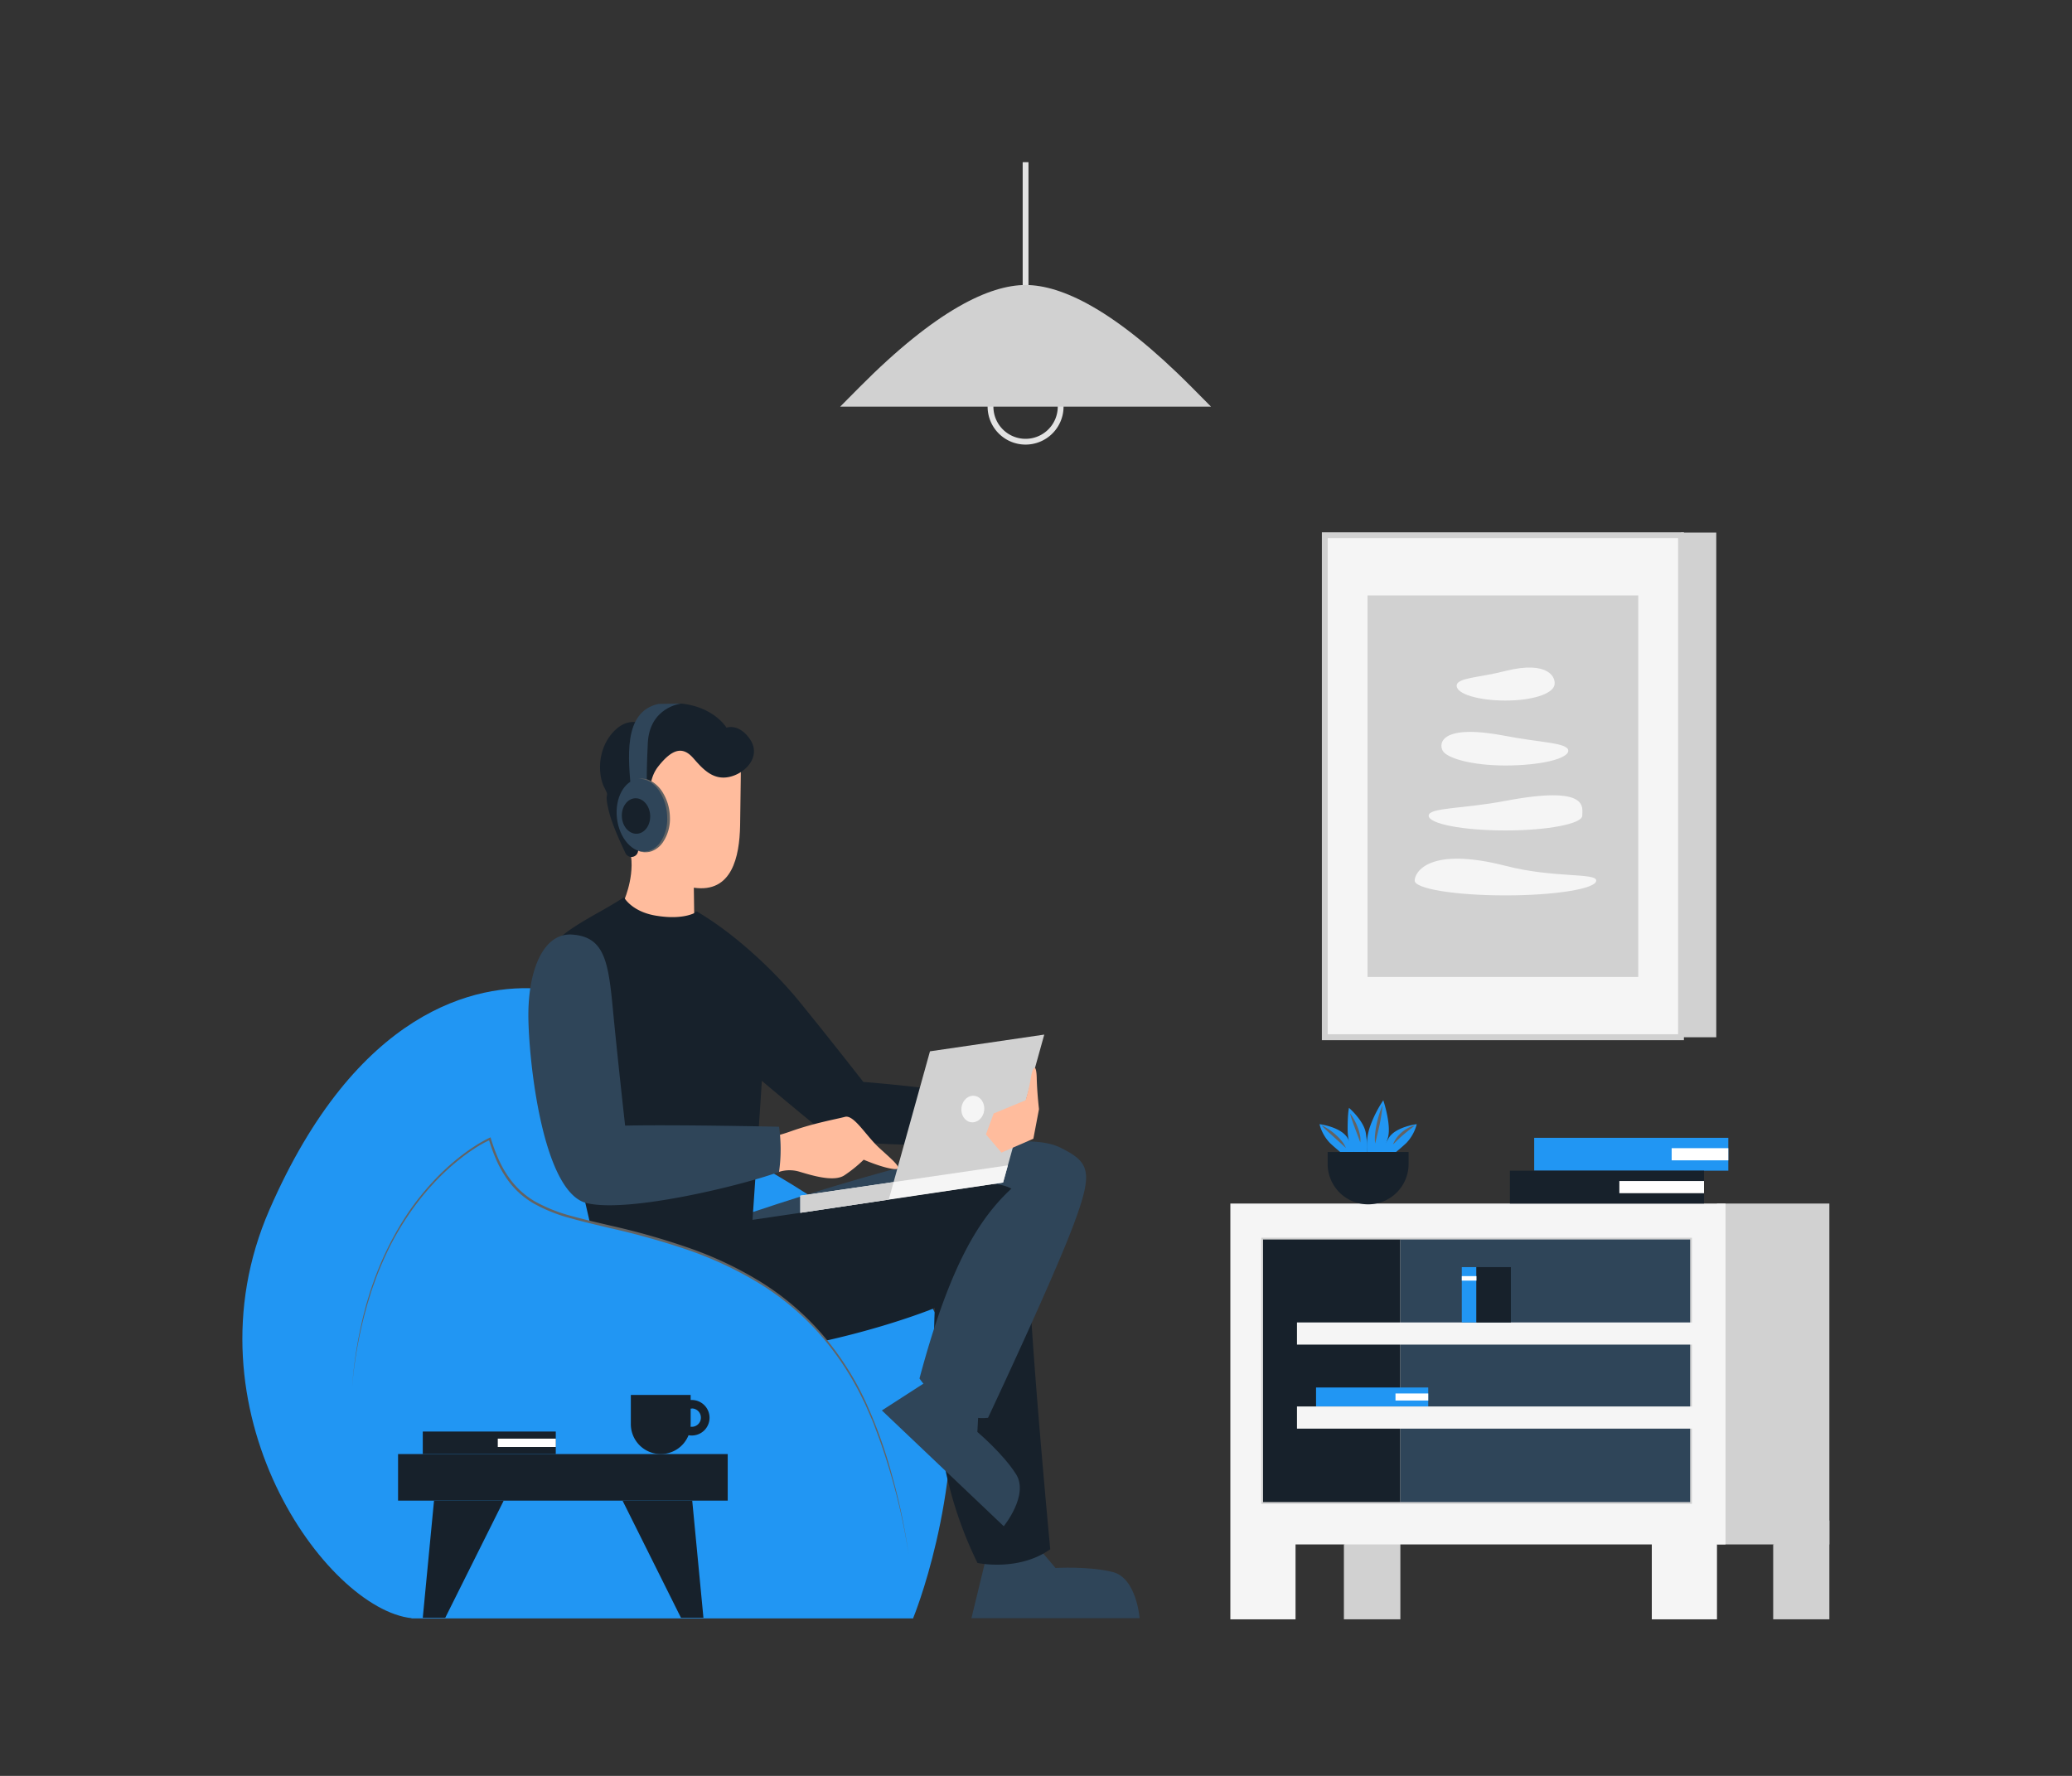 <svg id="Layer_1" data-name="Layer 1" xmlns="http://www.w3.org/2000/svg" viewBox="0 0 700 600"><rect x="0" y="0" width="700" height="600" fill="#333333" stroke="none"/><title>Corporate Illustrations Pack - Scene 9</title><path d="M235.47,308c10.32,5.92,24.26,17.68,34.91,30.78s21.28,26.76,21.28,26.76,30.22,2.28,50.34,6.84a40.34,40.34,0,0,1-3,13.48s-25.95,2.21-50.7-.11a17,17,0,0,1-10.25-3.5c-5-3.8-31.06-25.82-31.06-25.82s-21-16.7-18-33S235.47,308,235.47,308Z" fill="#17212b"/><rect x="345.5" y="54.8" width="1.96" height="68.96" fill="#e3e3e3"/><path d="M346.48,150.21a12.83,12.83,0,1,1,12.83-12.83A12.84,12.84,0,0,1,346.48,150.21Zm0-23.69a10.87,10.87,0,1,0,10.87,10.86A10.88,10.88,0,0,0,346.48,126.52Z" fill="#e3e3e3"/><path d="M409.12,137.38H283.85l6.48-6.53c26.06-26.27,44.08-34.56,56.15-34.56h0c12.08,0,30.09,8.29,56.16,34.56Z" fill="#d1d1d1"/><polygon points="599.05 521.8 599.05 547.11 618.03 547.11 618.03 513.7 599.05 521.8" fill="#d1d1d1"/><polygon points="454.02 521.8 454.02 547.11 473.1 547.11 473.1 513.7 454.02 521.8" fill="#d1d1d1"/><rect x="580.06" y="406.63" width="37.97" height="115.17" fill="#d1d1d1"/><path d="M183,334.11c-22.09-2-62.59,7.1-92,74.67s19.24,134.9,48.09,137.94H308.49s16.62-40,12.74-87.07S206,369.54,206,369.54Z" fill="#2196F3"/><polygon points="582.94 406.63 415.66 406.63 415.66 521.8 415.66 547.11 437.68 547.11 437.68 521.8 558.04 521.8 558.04 547.11 580.06 547.11 580.06 521.8 582.94 521.8 582.94 406.63" fill="#f5f5f5"/><path d="M211,303.81s4.13-9.61,1.51-17.5-10.78-20.05-2.52-27.17,15.25-14.69,28-10.17,12.33,7.4,12.33,7.4-.08,11.75-.28,22.46-2.77,22.95-15.64,21.09L234.6,314S219.9,316.55,211,303.81Z" fill="#ffbc9d"/><path d="M215.56,287.57l1.1-7.63a11.12,11.12,0,0,1-3.42-.49c-2.32-.6-6.14-11.34-1.11-12.76s5.21,8.52,5.21,8.52l3.68.53s-3.91-10.07,1.34-16.76,8.7-6.46,11.92-2.77,6.69,7.53,12.24,6.25,10.66-7,6.91-12.61-8-4-8-4-3.66-6.23-13.6-7.93-14.91,6.7-14.91,6.7-4.95-2.86-10.1,3.1-4.74,14.33-2.64,18.39-.34.49,1.53,8c1,4.07,3.52,9.78,5.61,14.15A2.24,2.24,0,0,0,215.56,287.57Z" fill="#17212b"/><path d="M332.72,528.07l-4.53,18.65H385s-1-13.59-9.11-15.61-19.29-1.35-19.29-1.35l-9.69-11.39Z" fill="#2f4559"/><rect x="567.91" y="179.92" width="11.91" height="170.53" fill="#d1d1d1"/><rect x="447.56" y="180.81" width="120.35" height="169.63" fill="#f5f5f5"/><rect x="462.01" y="201.18" width="91.45" height="128.9" fill="#d1d1d1"/><path d="M568.89,351.43H446.58V179.83H568.89Zm-120.35-2H566.93V181.8H448.54Z" fill="#d1d1d1"/><path d="M525.09,231.69c-.9,2.77-7.38,5-16.49,5s-16.48-2.22-16.48-5,7.67-2.7,16.48-5C523.3,223,525.93,229.08,525.09,231.69Z" fill="#f5f5f5"/><path d="M529.82,253.63c0,2.75-9.5,5-21.22,5s-19.88-2.56-21.21-5c-1.42-2.59-.47-9.17,21.21-5C520.1,250.9,529.82,250.89,529.82,253.63Z" fill="#f5f5f5"/><path d="M534.54,275.58c0,2.74-11.61,5-25.94,5s-25.94-2.22-25.94-5,11.87-2.29,25.94-5C537.13,265.18,534.54,272.84,534.54,275.58Z" fill="#f5f5f5"/><path d="M539.27,297.52c0,2.74-13.73,5-30.67,5s-30.67-2.23-30.67-5,4.73-11.62,30.67-5C525,296.77,539.27,294.78,539.27,297.52Z" fill="#f5f5f5"/><path d="M571.6,508.09H426.12V418.18H571.6Zm-144.27-1.21H570.39v-87.5H427.33Z" fill="#d1d1d1"/><rect x="426.72" y="418.78" width="46.38" height="88.71" fill="#17212b"/><rect x="473.1" y="418.78" width="97.89" height="88.71" fill="#2f4559"/><rect x="518.31" y="384.42" width="65.58" height="11.1" fill="#2196F3"/><rect x="564.75" y="387.92" width="19.14" height="4.11" fill="#fff"/><rect x="444.61" y="468.78" width="37.9" height="6.42" fill="#2196F3"/><rect x="471.45" y="470.8" width="11.06" height="2.38" fill="#fff"/><rect x="510.1" y="395.53" width="65.58" height="11.1" fill="#17212b"/><rect x="547.08" y="399.02" width="28.6" height="4.11" fill="#fff"/><rect x="438.17" y="475.19" width="136.99" height="7.49" fill="#f5f5f5"/><rect x="438.17" y="446.8" width="136.99" height="7.49" fill="#f5f5f5"/><rect x="493.85" y="428.11" width="4.95" height="18.69" fill="#2196F3"/><rect x="498.79" y="428.11" width="11.64" height="18.69" fill="#17212b"/><rect x="493.85" y="431.15" width="4.95" height="1.52" fill="#fff"/><path d="M335.7,387.69c-31.69,4.1-94.81,26.38-94.81,26.38l14.32,32.67,73-31.13Z" fill="#2f4559"/><path d="M257.36,365.49c-.58,9.61-3.69,54.81-3.69,54.81l-52.8-.52s-20-83.65-17.67-94,17.21-15.69,27.59-22.63c0,0,2.54,4.82,10.72,6.2,10,1.69,14-1.37,14-1.37A70.87,70.87,0,0,1,247,319.17C252.69,326,259,338.63,257.36,365.49Z" fill="#17212b"/><path d="M263.19,395.93a11.69,11.69,0,0,1,7.08,0c4.05,1.2,11.39,3.48,14.94,1.2a45.88,45.88,0,0,0,6.58-5.31s6.32,2.74,10.12,3.14-.25-2.9-4.81-7.07-8.6-11.36-11.64-10.55-10.38,2.07-18.22,4.86a62.6,62.6,0,0,1-14.43,3.29s-1.27,10.44,4.55,10.44Z" fill="#ffbc9d"/><path d="M193.33,315.76c-9.86-.71-15.19,12.3-14.81,28.93s5.31,58.39,19.74,61.81,53.54-6.32,64.93-10.57a54.09,54.09,0,0,0,0-15.25s-34.93-.76-52-.38c0,0-2.66-23.76-4.18-39.79S204,316.52,193.33,315.76Z" fill="#2f4559"/><path d="M200.87,419.78c1.42,17.09,14.72,42.46,51.4,37.87s63.57-15.75,63.57-15.75-1.2,16.74,1.55,42.05a133.27,133.27,0,0,0,12.84,44.11s13.86,3,24.58-4.63c0,0-7.41-78.29-7.28-98.88s-2.63-27.67-21.89-23.62S200.87,419.78,200.87,419.78Z" fill="#17212b"/><path d="M308.49,546.72s1.3-24.18-10.88-59.73-34.42-55.41-69.86-66.69-53.66-6.72-62.27-35.57c0,0-41,17.72-46.57,83.53s20.25,78.46,20.25,78.46Z" fill="#2196F3"/><path d="M306.93,524.92a204.51,204.51,0,0,0-5.85-26.35c-1.26-4.32-2.62-8.61-4.17-12.83l-1.18-3.16c-.39-1.06-.77-2.12-1.24-3.14l-1.34-3.09c-.44-1-.88-2.07-1.41-3.06A98,98,0,0,0,277,450.83a90.38,90.38,0,0,0-20.54-17.25,125,125,0,0,0-24.36-11.37,254.94,254.94,0,0,0-26-7.28c-4.38-1.05-8.77-2.05-13.12-3.28a53.61,53.61,0,0,1-12.61-5,28.24,28.24,0,0,1-9.78-9.37,37.23,37.23,0,0,1-3.18-6,64,64,0,0,1-2.29-6.39l.46.21a43.22,43.22,0,0,0-5.37,3,61.68,61.68,0,0,0-5,3.63,77.15,77.15,0,0,0-9.07,8.46,88.23,88.23,0,0,0-7.74,9.7A104.31,104.31,0,0,0,132,420.54a116.46,116.46,0,0,0-5,11.36c-.68,2-1.46,3.88-2,5.87l-.93,3-.82,3a145.31,145.31,0,0,0-4.28,24.52,145.12,145.12,0,0,1,4-24.59l.78-3,.91-3c.56-2,1.32-3.95,2-5.92a108.48,108.48,0,0,1,5-11.43A102.79,102.79,0,0,1,138,409.57a91.36,91.36,0,0,1,7.76-9.79,76.85,76.85,0,0,1,9.11-8.56c1.62-1.3,3.31-2.54,5.06-3.68a43.67,43.67,0,0,1,5.45-3.12l.34-.16.11.37a60.05,60.05,0,0,0,2.29,6.31,36.33,36.33,0,0,0,3.14,5.91,29.76,29.76,0,0,0,4.23,5.13,28.88,28.88,0,0,0,5.35,4,53.48,53.48,0,0,0,12.43,4.91c4.33,1.2,8.72,2.19,13.1,3.22a240.89,240.89,0,0,1,26,7.38A124.56,124.56,0,0,1,256.84,433a91,91,0,0,1,20.62,17.45,98.69,98.69,0,0,1,14.73,22.63,157.39,157.39,0,0,1,9.18,25.42A205.49,205.49,0,0,1,306.93,524.92Z" fill="#636363"/><path d="M314.06,466.13l-16.13,10.4,41.17,39.12s8.62-10.55,4.15-17.59-13.06-14.26-13.06-14.26l.82-14.94Z" fill="#2f4559"/><path d="M341.7,401.57c-10.17,9.48-20.43,24.29-31.06,64.16,0,0,9.88,14.8,23.16,13.28,0,0,21.26-45.18,28.48-64.16s6.07-22-3.8-27-28.85,0-28.85,0l1.14,12.18a26.63,26.63,0,0,1,5.6.07A14.31,14.31,0,0,1,341.7,401.57Z" fill="#2f4559"/><polygon points="338.88 399.54 300.28 405.19 314.18 355.2 352.79 349.55 338.88 399.54" fill="#d1d1d1"/><polygon points="338.88 399.54 270.38 409.76 270.38 403.98 340.5 393.73 338.88 399.54" fill="#f5f5f5"/><ellipse cx="328.67" cy="374.71" rx="4.5" ry="3.87" transform="translate(-82.63 656.26) rotate(-83.14)" fill="#f5f5f5"/><polygon points="301.9 399.37 300.25 405.31 270.38 409.76 270.38 403.98 301.9 399.37" fill="#d1d1d1"/><polygon points="142.83 546.59 146.63 507 170.17 507 150.42 546.59 142.83 546.59" fill="#17212b"/><polygon points="237.65 546.59 233.86 507 210.32 507 230.06 546.59 237.65 546.59" fill="#17212b"/><rect x="134.48" y="491.27" width="111.37" height="15.73" fill="#17212b"/><path d="M223.23,491.27h0a10.11,10.11,0,0,1-10.11-10.1v-9.88h20.21v9.88A10.1,10.1,0,0,1,223.23,491.27Z" fill="#17212b"/><path d="M452.81,389.24s-2-1.64-3.51-3.07a14.31,14.31,0,0,1-3.52-6.36s7.22.88,9.5,4.71,2.08,4.72,2.08,4.72Z" fill="#2196F3"/><path d="M471.6,389.24s2-1.64,3.52-3.07a14.36,14.36,0,0,0,3.51-6.36s-7.22.88-9.49,4.71-2.09,4.72-2.09,4.72Z" fill="#2196F3"/><path d="M457.36,389.24s-2.08-2.22-2.08-7.82.47-7.12.47-7.12,5.13,4.46,5.69,8.64a39.88,39.88,0,0,1,.48,6.3Z" fill="#2196F3"/><path d="M461.92,389.24a18.9,18.9,0,0,1,.85-8.39,39.61,39.61,0,0,1,4.56-9.11s2.85,8.48,1.52,12.78-1.43,4.72-1.43,4.72Z" fill="#2196F3"/><path d="M454.7,387.86c-1.41-1.32-2.8-2.54-4.19-3.81-.69-.64-1.4-1.25-2.09-1.9s-1.39-1.29-2-2a20.25,20.25,0,0,1,4.78,3.19,17,17,0,0,1,2,2.06A9.12,9.12,0,0,1,454.7,387.86Z" fill="#636363"/><path d="M459.55,386c-.27-.85-.6-1.64-.9-2.45l-.91-2.42c-.3-.81-.61-1.62-.88-2.44a26.41,26.41,0,0,1-.76-2.53,18.5,18.5,0,0,1,2.54,4.63,14.89,14.89,0,0,1,.77,2.54A7.49,7.49,0,0,1,459.55,386Z" fill="#636363"/><path d="M478,380.27c-1.32,1.05-2.6,2-3.82,3.06-.62.51-1.21,1.05-1.8,1.61s-1.15,1.14-1.77,1.72a10.3,10.3,0,0,1,2.93-4.07,11.41,11.41,0,0,1,2.08-1.45A7.64,7.64,0,0,1,478,380.27Z" fill="#636363"/><path d="M464.58,386.35a13.82,13.82,0,0,1,0-3.34,30,30,0,0,1,.51-3.27,33.5,33.5,0,0,1,2-6.32,58,58,0,0,1-1,6.51C465.62,382.09,465.11,384.19,464.58,386.35Z" fill="#636363"/><path d="M462.21,406.9h0a13.67,13.67,0,0,1-13.68-13.68v-4h27.35v4A13.67,13.67,0,0,1,462.21,406.9Z" fill="#17212b"/><path d="M233.71,485a6,6,0,1,1,6-6A6,6,0,0,1,233.71,485Zm0-9.1a3.08,3.08,0,1,0,3.08,3.08A3.08,3.08,0,0,0,233.71,475.86Z" fill="#17212b"/><rect x="142.83" y="483.66" width="44.93" height="7.61" fill="#17212b"/><rect x="168.17" y="486.06" width="19.6" height="2.82" fill="#fff"/><path d="M213.32,268.2c-1.1-11.92-3-27.79,9.21-30.39l7.64-.11s-10.72,1.13-11.32,13.39S218.6,269,218.6,269Z" fill="#2f4559"/><ellipse cx="217.11" cy="275.46" rx="8.73" ry="12.41" transform="translate(-30.14 26.7) rotate(-6.58)" fill="#2f4559"/><path d="M215.68,263.12a7,7,0,0,1,4.46.86,11,11,0,0,1,3.38,3.18,16.56,16.56,0,0,1,2.8,8.76,14.23,14.23,0,0,1-2.5,8.85,8,8,0,0,1-3.68,2.83,6.31,6.31,0,0,1-4.53-.16,7,7,0,0,0,2.23.27,5.14,5.14,0,0,0,1.1-.17,5.53,5.53,0,0,0,1-.35,7.48,7.48,0,0,0,3.28-2.82,14,14,0,0,0,2.17-8.42,16.41,16.41,0,0,0-2.48-8.41,10.6,10.6,0,0,0-3-3.19A7.17,7.17,0,0,0,215.68,263.12Z" fill="#636363"/><ellipse cx="214.88" cy="275.68" rx="4.79" ry="6" transform="translate(-14.79 12.2) rotate(-3.14)" fill="#17212b"/><path d="M346.48,371.74l-10.78,4.45-2.62,7.08,5.24,6.15,10.79-4.69,1.9-10s-.64-5.39-.76-10.48-1.35-4.18-2,0A59.18,59.18,0,0,1,346.48,371.74Z" fill="#ffbc9d"/></svg>